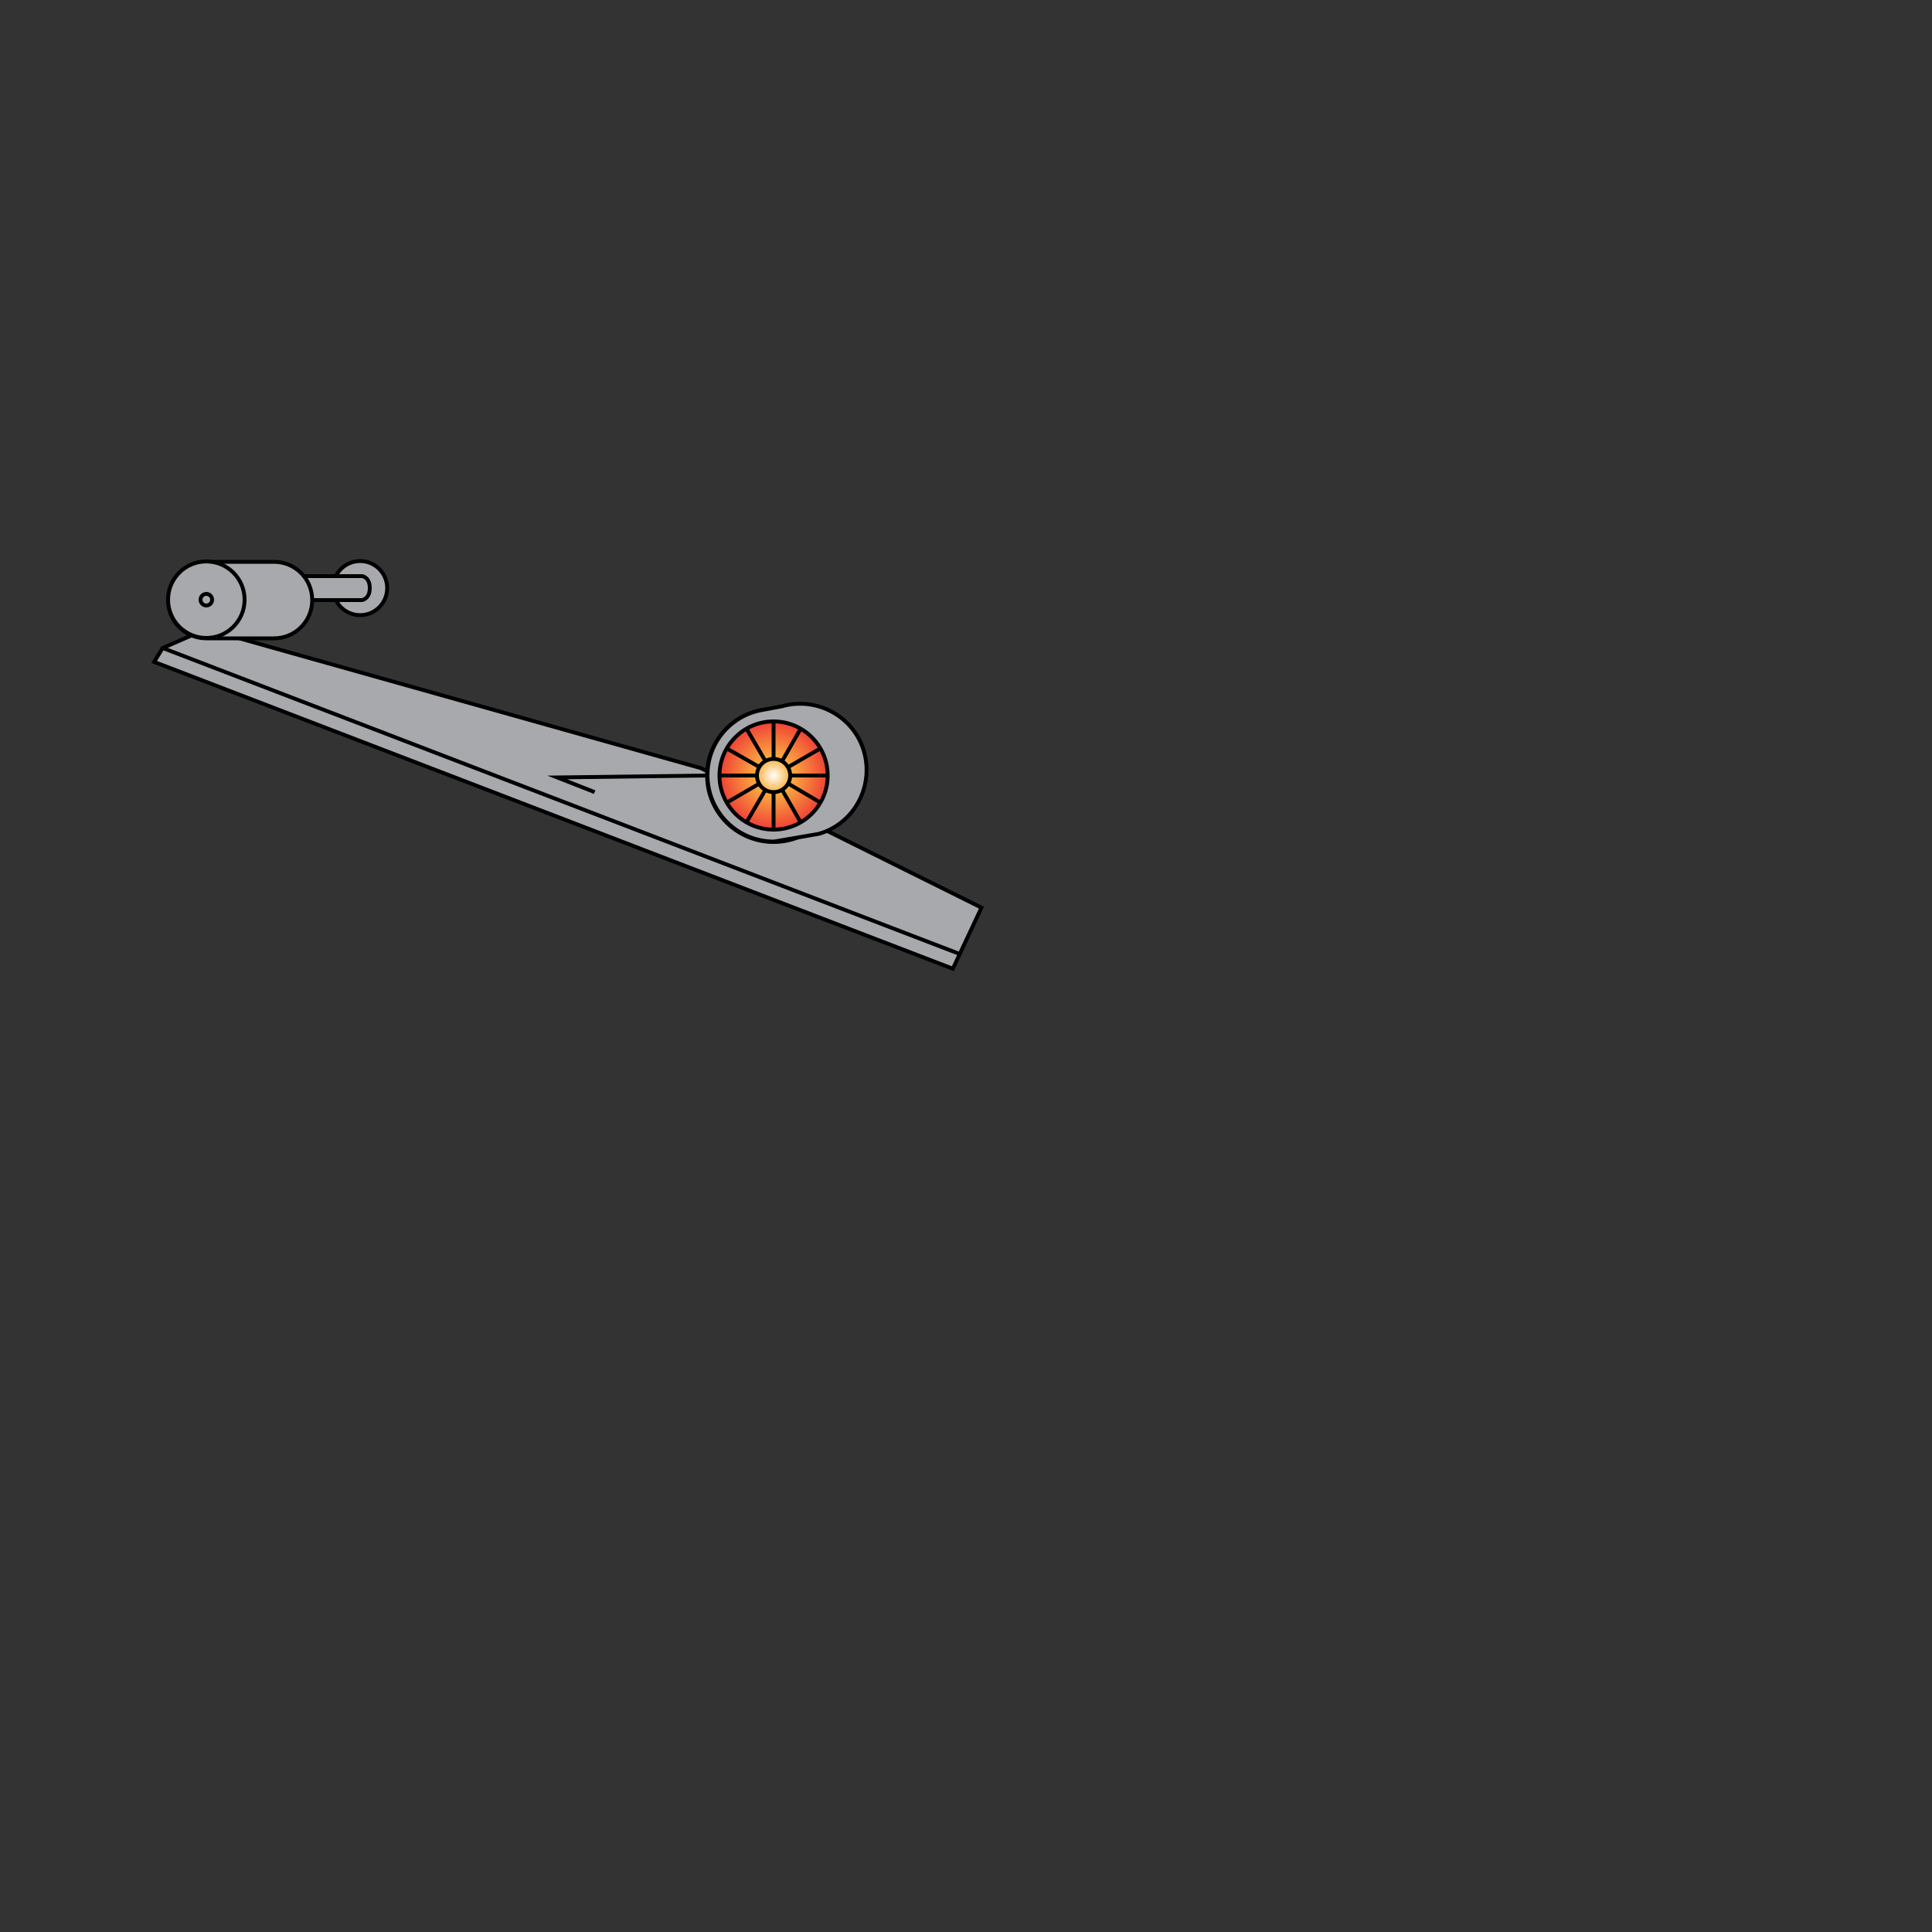 <?xml version="1.0" encoding="utf-8"?>
<!-- Generator: Adobe Illustrator 20.0.0, SVG Export Plug-In . SVG Version: 6.00 Build 0)  -->
<svg version="1.1" id="Left_Upper" xmlns="http://www.w3.org/2000/svg" xmlns:xlink="http://www.w3.org/1999/xlink" x="0px" y="0px"
	 viewBox="0 0 500 500" style="enable-background:new 0 0 500 500;" xml:space="preserve">
<rect x="0" y="0" width="500" height="500" fill="#333333" stroke="none"/>
<style type="text/css">
	.st0{fill:#A7A9AC;stroke:#000000;stroke-miterlimit:10;}
	.st1{fill:url(#SVGID_1_);stroke:#000000;stroke-miterlimit:10;}
	.st2{fill:none;stroke:#000000;stroke-miterlimit:10;}
</style>
<circle class="st0" cx="93.2" cy="152.2" r="7"/>
<path class="st0" d="M78.7,149.1h15c0,0,2,0.2,2,3.1c0,2.8-2,3.1-2,3.1H80.8"/>
<polygon class="st0" points="246.6,250.7 39.9,171.3 42.1,167.7 53.4,162.8 181.4,198.8 254,234.9 "/>
<line class="st0" x1="42.1" y1="167.7" x2="248.4" y2="246.9"/>
<polyline class="st0" points="183.1,200.7 144.2,201.2 153.9,205 "/>
<circle class="st0" cx="200.2" cy="200.7" r="17.2"/>
<path class="st0" d="M197.5,183.7c-8.2,1.3-14.4,8.4-14.4,16.9c0,9.5,7.7,17.2,17.2,17.2l11.6-2c9.1-2.6,14.3-12.2,11.7-21.3
	s-12.2-14.3-21.3-11.7L197.5,183.7L197.5,183.7z"/>
<radialGradient id="SVGID_1_" cx="546.883" cy="200.689" r="13.977" gradientTransform="matrix(-1 0 0 1 747.109 0)" gradientUnits="userSpaceOnUse">
	<stop  offset="0" style="stop-color:#FFFFFF"/>
	<stop  offset="0.313" style="stop-color:#FBB040"/>
	<stop  offset="1" style="stop-color:#EF4136"/>
</radialGradient>
<circle class="st1" cx="200.2" cy="200.7" r="14"/>
<circle class="st2" cx="200.2" cy="200.7" r="4.3"/>
<line class="st0" x1="200.2" y1="196.4" x2="200.2" y2="186.7"/>
<line class="st0" x1="202.4" y1="197" x2="207.2" y2="188.6"/>
<line class="st0" x1="204" y1="198.5" x2="212.3" y2="193.7"/>
<line class="st0" x1="204.5" y1="200.7" x2="214.2" y2="200.7"/>
<line class="st0" x1="204" y1="202.8" x2="212.3" y2="207.7"/>
<line class="st0" x1="202.4" y1="204.4" x2="207.2" y2="212.8"/>
<line class="st0" x1="200.2" y1="205" x2="200.2" y2="214.7"/>
<line class="st0" x1="198.1" y1="204.4" x2="193.2" y2="212.8"/>
<line class="st0" x1="196.5" y1="202.8" x2="188.1" y2="207.7"/>
<line class="st0" x1="195.9" y1="200.7" x2="186.2" y2="200.7"/>
<line class="st0" x1="196.5" y1="198.5" x2="188.1" y2="193.7"/>
<line class="st0" x1="198.1" y1="197" x2="193.2" y2="188.6"/>
<circle class="st0" cx="53.4" cy="155.2" r="7.6"/>
<path class="st0" d="M70.9,165.2c5.5,0,9.9-4.4,9.9-9.9s-4.4-9.9-9.9-9.9H53.4c-5.5,0-9.9,4.4-9.9,9.9s4.4,9.9,9.9,9.9H70.9z"/>
<circle class="st0" cx="53.4" cy="155.2" r="9.9"/>
<circle class="st0" cx="53.4" cy="155.2" r="1.5"/>
</svg>
